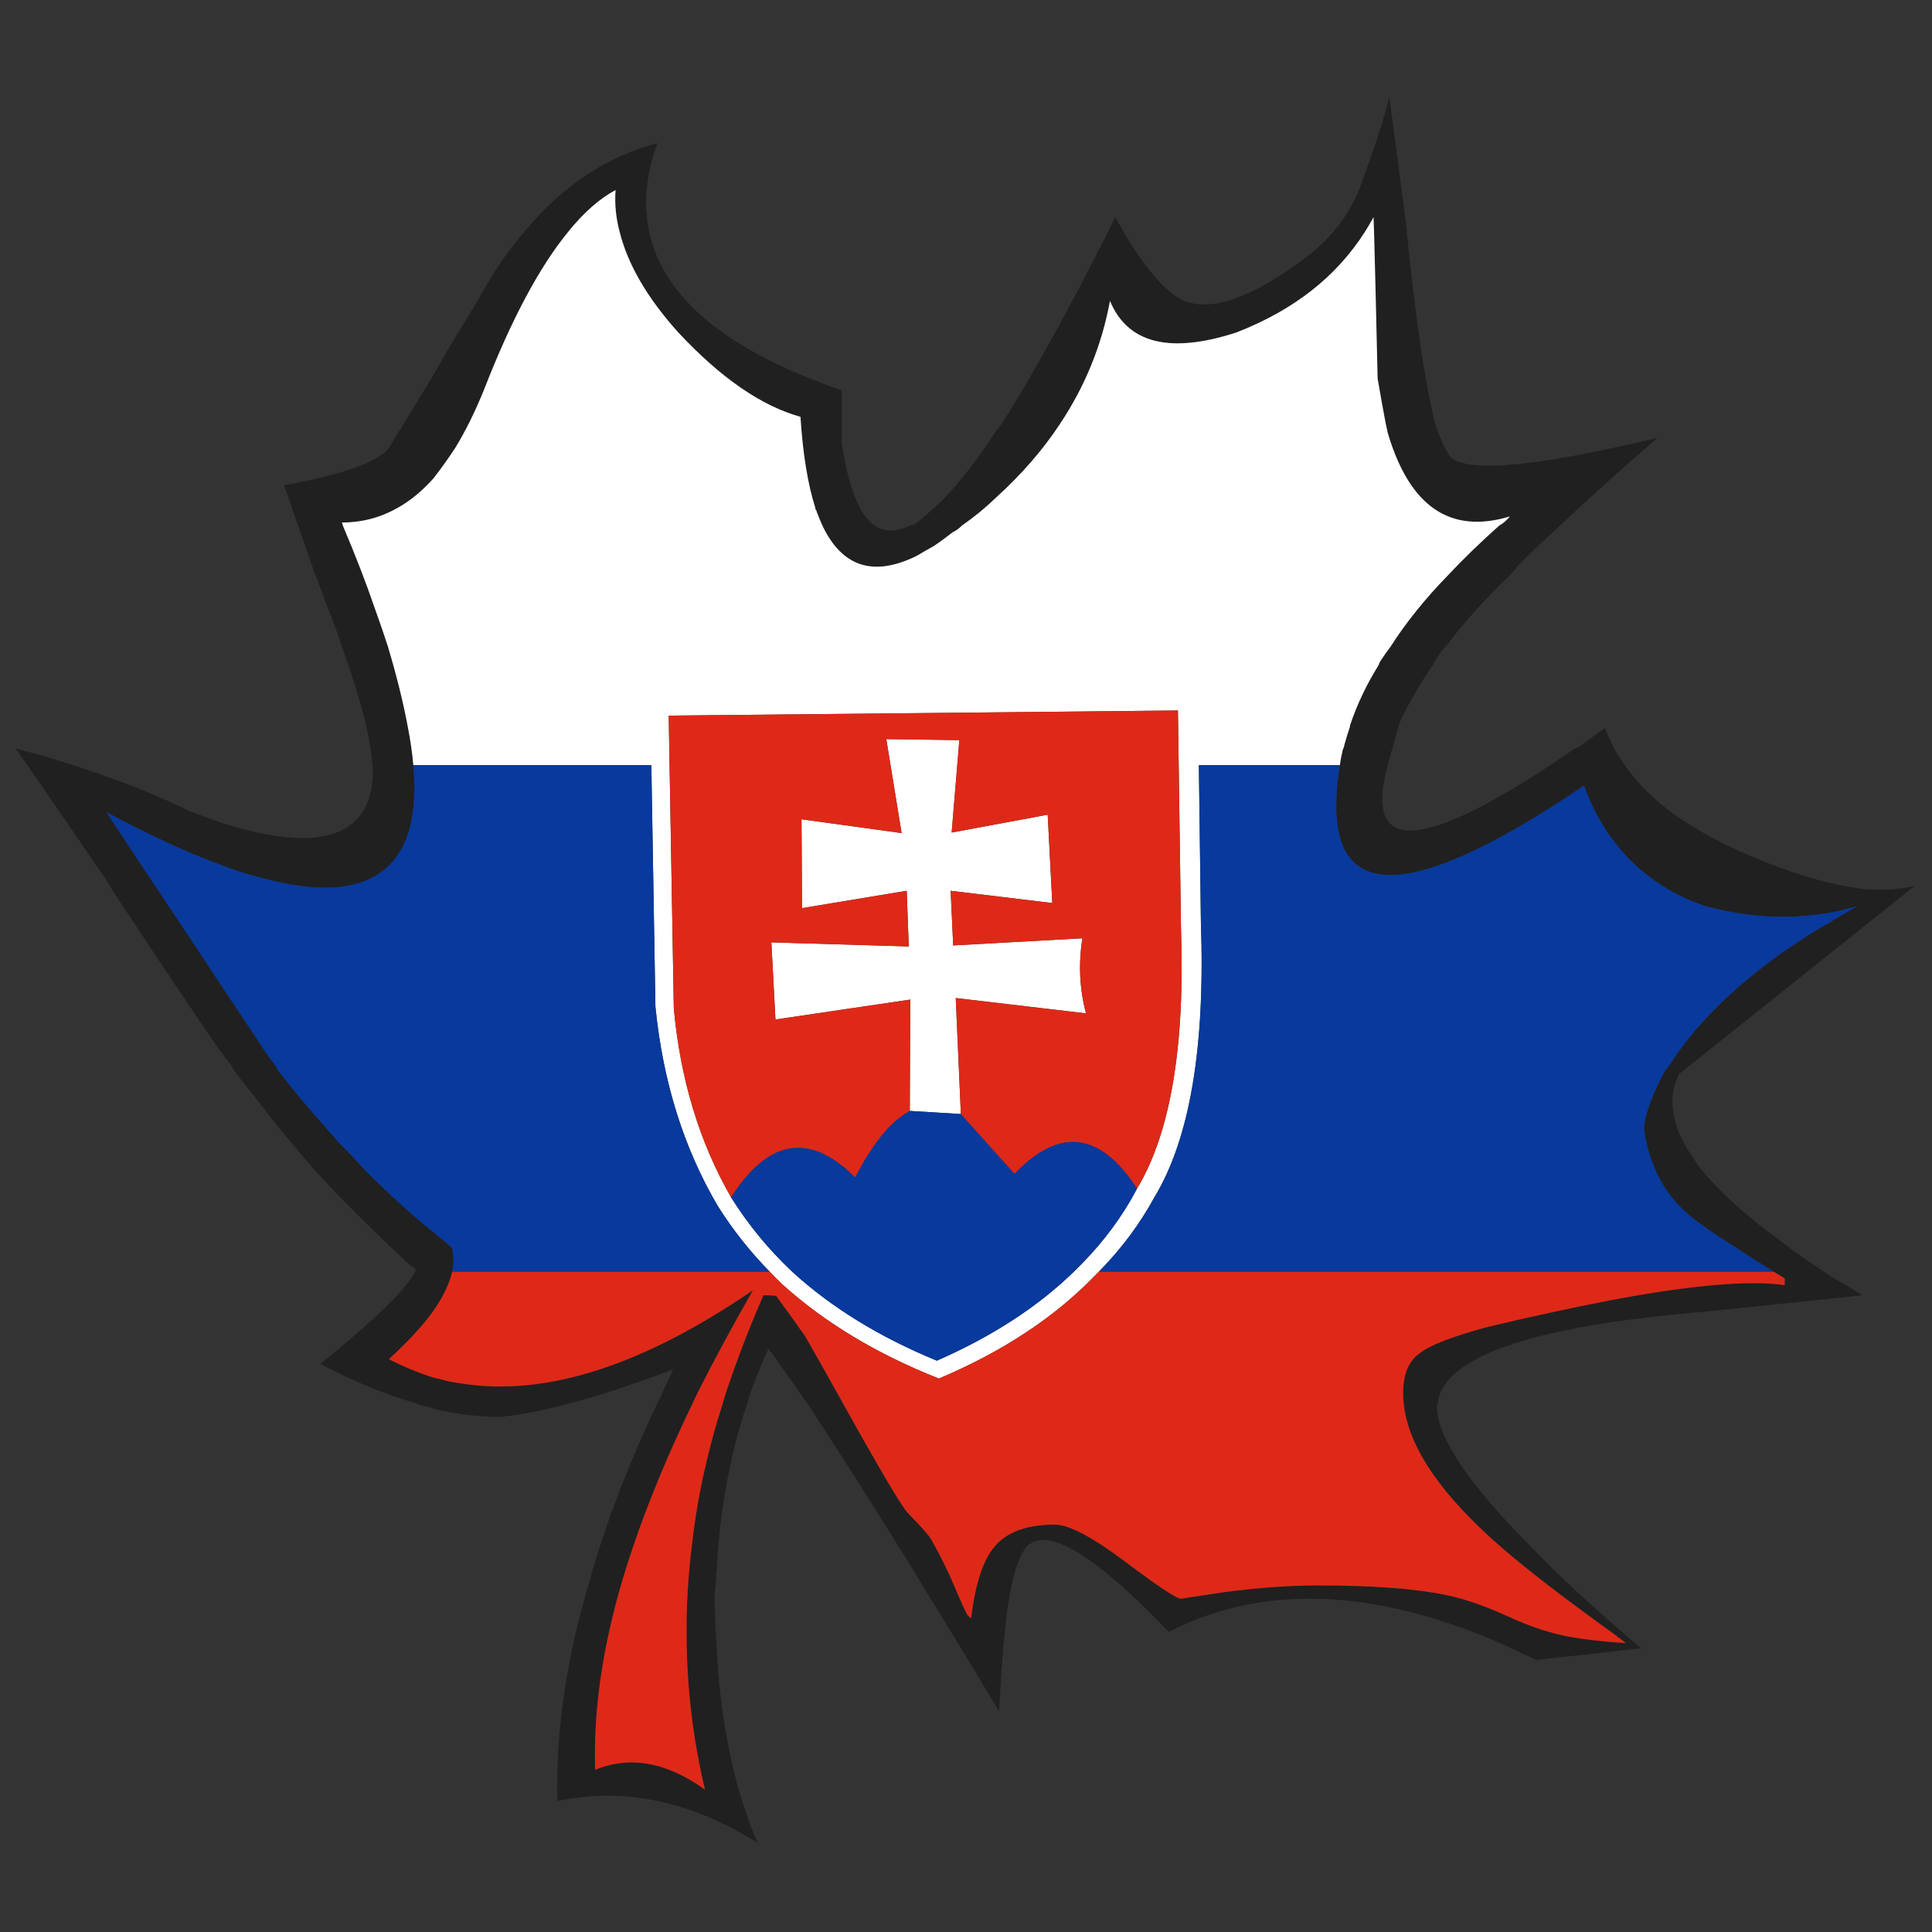 <?xml version="1.0" encoding="utf-8"?>
<!-- Generator: Adobe Illustrator 16.0.0, SVG Export Plug-In . SVG Version: 6.00 Build 0)  -->
<!DOCTYPE svg PUBLIC "-//W3C//DTD SVG 1.1//EN" "http://www.w3.org/Graphics/SVG/1.1/DTD/svg11.dtd">
<svg version="1.1" id="Layer_1" xmlns="http://www.w3.org/2000/svg" xmlns:xlink="http://www.w3.org/1999/xlink" x="0px" y="0px"
	 width="300px" height="300px" viewBox="0 0 300 300" enable-background="new 0 0 300 300" xml:space="preserve">
<rect x="0" y="0" width="300" height="300" fill="#333333" stroke="none"/>
<g>
	<path fill-rule="evenodd" clip-rule="evenodd" fill="#202020" d="M64.182,118.812c0.423,4.812,0.026,8.698-1.189,11.659
		c-3.067,7.296-10.787,9.173-23.158,5.631c-1.692-0.424-3.49-1.004-5.393-1.745c-5.34-1.957-11.314-4.706-17.924-8.249
		c3.438,5.235,6.556,9.94,9.359,14.117c3.277,4.917,6.133,9.227,8.565,12.928c2.114,3.172,3.913,5.869,5.393,8.089
		c0.317,0.476,0.661,1.005,1.031,1.586c0.634,0.952,1.27,1.824,1.904,2.617c0.105,0.266,0.264,0.555,0.476,0.872
		c2.274,2.909,4.706,5.815,7.296,8.725c0.741,0.846,1.454,1.665,2.142,2.458c1.163,1.11,2.247,2.248,3.251,3.411
		c3.12,3.225,6.53,6.397,10.231,9.517c0.37,0.318,0.74,0.609,1.11,0.872c0.688,0.583,1.401,1.164,2.142,1.744
		c0.265,0.266,0.529,0.53,0.793,0.794c0.265,1.11,0.265,2.326,0,3.649c-0.423,1.849-1.401,3.885-2.935,6.105
		c-1.691,2.327-3.992,4.812-6.899,7.456c2.273,1.163,4.574,2.114,6.899,2.854c0.74,0.158,1.481,0.344,2.221,0.555
		c0.793,0.159,1.586,0.291,2.379,0.396c12.954,2.011,27.97-2.829,45.047-14.513c-3.12,5.444-5.948,10.681-8.486,15.702
		c-0.317,0.635-0.608,1.242-0.872,1.825c-3.808,7.878-6.9,15.331-9.279,22.364c-1.639,4.811-2.935,9.464-3.886,13.959
		c-1.534,7.243-2.194,14.116-1.983,20.621c5.446-2.222,11.129-1.19,17.051,3.092c-1.85-7.771-2.802-15.677-2.854-23.713
		c-0.053-4.601,0.211-9.253,0.793-13.959c0.793-7.349,2.406-14.804,4.837-22.364c0.159-0.583,0.344-1.19,0.555-1.825
		c1.639-4.917,3.543-9.861,5.71-14.83c0-0.053,0.026-0.079,0.079-0.079c1.322,0,1.983,0.053,1.983,0.158
		c1.586,2.167,3.067,4.23,4.442,6.187c1.797,3.118,3.41,5.975,4.837,8.564c6.609,11.896,10.336,18.216,11.182,18.955
		c2.221,2.274,3.437,3.676,3.649,4.204c0.846,1.479,1.745,3.225,2.696,5.234c1.217,2.854,2.142,4.944,2.776,6.266l0.635,0.633
		c0.634-5.339,1.852-9.067,3.648-11.182c1.903-2.272,5.021-3.409,9.358-3.409c2.167,0,5.789,1.901,10.865,5.709
		c5.129,3.86,8.036,5.79,8.724,5.79c0.053,0,2.327-0.344,6.82-1.031c5.287-0.688,10.126-1.031,14.515-1.031
		c8.459,0,15.095,0.502,19.906,1.507c2.802,0.581,6.001,1.693,9.596,3.332c3.438,1.586,6.662,2.643,9.677,3.172
		c2.432,0.422,5.287,0.741,8.564,0.951c-0.423-0.37-0.846-0.688-1.269-0.951c-0.105-0.053-0.158-0.104-0.158-0.159
		c-7.878-5.657-13.8-10.203-17.766-13.641c-10.258-8.884-15.386-16.894-15.386-24.031c0-0.105,0-0.212,0-0.317
		c0.053-2.801,0.926-4.783,2.617-5.948c1.534-1.215,5.022-2.563,10.469-4.044c6.662-1.587,12.98-2.961,18.955-4.124
		c12.582-2.379,21.65-3.172,27.202-2.379v-1.032c-0.581-0.37-1.138-0.714-1.666-1.029c-3.225-2.011-5.551-3.49-6.978-4.443
		c-2.909-1.849-5.155-3.463-6.741-4.837c-3.597-3.278-5.765-7.666-6.505-13.165h0.079c0.053-0.37,0.105-0.819,0.16-1.348
		c0.58-2.222,1.507-4.521,2.775-6.901c0.212-0.423,0.528-0.872,0.951-1.348c3.86-6.132,9.782-12.027,17.766-17.686
		c1.004-0.687,2.035-1.375,3.093-2.062c1.321-0.899,2.697-1.719,4.124-2.458c0.317-0.265,0.714-0.529,1.189-0.793
		c1.005-0.582,2.037-1.164,3.094-1.745c-1.057,0.264-2.089,0.528-3.094,0.793c-6.662,1.375-13.509,1.11-20.541-0.793
		c-2.063-0.688-3.913-1.507-5.552-2.459c-6.292-3.648-10.731-9.067-13.323-16.258c-25.644,17.395-38.465,18.453-38.465,3.172
		c0-2.114,0.185-4.229,0.555-6.345c0.106-0.793,0.265-1.612,0.476-2.458c0.105-0.159,0.186-0.396,0.238-0.714
		c0.264-0.951,0.555-1.903,0.872-2.855v-0.159c1.059-3.172,2.539-6.292,4.441-9.358c0.053-0.211,0.133-0.396,0.238-0.555
		c0.476-0.74,1.031-1.534,1.665-2.379c2.327-3.648,5.262-7.296,8.803-10.944c2.433-2.591,5.103-5.182,8.012-7.772
		c0.581-0.318,1.137-0.793,1.665-1.428c-9.252,2.802-15.572-1.507-18.955-12.928c-0.105-0.476-0.21-0.951-0.317-1.427
		c-0.423-2.221-0.846-4.574-1.269-7.058c-0.264-11.632-0.449-19.219-0.555-22.762c-0.053-1.375-0.08-2.142-0.08-2.3
		c-0.422,0.793-0.872,1.56-1.348,2.3c-4.441,6.979-11.104,12.187-19.985,15.624c-10.311,3.33-16.841,1.691-19.591-4.917
		c-1.269,6.873-3.858,13.245-7.771,19.113c-2.645,4.018-5.948,7.825-9.914,11.42c-1.639,1.586-3.411,3.04-5.314,4.362
		c-0.476,0.476-0.951,0.819-1.428,1.031c-1.004,0.793-1.982,1.507-2.935,2.142c-0.951,0.528-1.824,1.031-2.617,1.506
		c-6.715,3.331-11.605,1.771-14.672-4.679c-0.264-0.582-0.528-1.216-0.793-1.904c-0.053-0.105-0.105-0.264-0.159-0.476
		c-0.105-0.106-0.158-0.211-0.158-0.317V78.84c-1.163-3.649-1.93-8.354-2.3-14.117c-6.081-1.692-12.399-6.055-18.955-13.086
		c-4.811-5.34-7.851-10.549-9.121-15.624c-0.582-2.168-0.793-4.336-0.634-6.504c-2.484,1.322-4.944,3.49-7.375,6.504
		c-4.495,5.499-8.856,13.694-13.086,24.585c-1.375,3.384-2.855,6.371-4.441,8.962c-1.111,1.692-2.248,3.278-3.411,4.758
		c-1.744,1.957-3.622,3.49-5.63,4.6c-2.644,1.48-5.499,2.22-8.565,2.22l0.079,0.159c0.053,0.159,0.08,0.265,0.08,0.318
		c1.956,4.6,3.648,8.988,5.075,13.165c0.688,1.903,1.322,3.754,1.904,5.551c1.375,4.6,2.406,8.75,3.093,12.452
		C63.732,114.952,64.023,116.961,64.182,118.812z M215.742,14.997l2.458,18.717c0.105,0.793,0.185,1.56,0.236,2.3
		c1.429,14.011,2.909,23.951,4.443,29.82c0.898,2.75,1.771,4.547,2.616,5.393c3.227,2.168,13.853,1.084,31.883-3.251
		c-6.557,5.71-11.605,10.258-15.149,13.642c-4.281,3.913-6.608,6.186-6.979,6.82c-0.265,0.317-0.556,0.634-0.872,0.952
		c-3.754,3.595-7.032,7.244-9.834,10.944c-0.213,0.159-0.396,0.344-0.557,0.556c-0.581,0.793-1.084,1.586-1.505,2.379
		c-2.011,2.908-3.729,5.896-5.155,8.962l-1.586,5.631c-0.105,0.317-0.187,0.634-0.239,0.951c-3.755,13.536,4.653,13.536,25.221,0
		c1.162-0.793,2.38-1.612,3.648-2.458c0.37-0.159,0.793-0.396,1.269-0.714c1.163-0.846,2.353-1.718,3.568-2.617
		c0.318,0.846,0.715,1.719,1.19,2.617c0.104,0.317,0.21,0.555,0.317,0.714c0.476,0.846,1.005,1.666,1.586,2.458
		c1.799,2.591,4.123,4.97,6.979,7.138c3.702,2.75,8.274,5.235,13.721,7.456c4.495,1.85,8.619,3.172,12.372,3.965
		c1.428,0.264,2.802,0.502,4.125,0.714c0.316,0,0.607,0,0.872,0c2.645,0.158,4.971-0.027,6.979-0.555l-36.641,29.264
		c-1.163,2.327-1.322,4.866-0.476,7.613c0,0.105,0.053,0.318,0.158,0.636c0.265,0.74,0.635,1.56,1.11,2.458
		c0.318,0.635,0.688,1.244,1.111,1.825c0.37,0.528,0.714,1.058,1.029,1.586c2.274,2.96,5.552,6.133,9.835,9.517
		c0.528,0.423,1.11,0.846,1.746,1.269c2.854,2.327,6.239,4.706,10.15,7.139c1.269,0.688,2.539,1.452,3.808,2.3l-24.349,2.537
		c-24.427,2.009-38.121,6.133-41.081,12.372c-0.266,0.635-0.423,1.242-0.476,1.825c-0.105,0.21-0.16,0.37-0.16,0.475
		c0,4.759,4.891,12.057,14.673,21.89c4.072,4.23,9.067,8.883,14.989,13.959c0.423,0.369,0.819,0.713,1.189,1.03
		c0.317,0.265,0.636,0.504,0.951,0.714l-16.416,1.825c-2.697-1.323-5.288-2.513-7.773-3.569c-18.929-7.667-35.345-7.931-49.25-0.793
		c-6.503-6.821-11.712-11.208-15.623-13.166c-2.592-1.269-4.521-1.453-5.791-0.555c-0.265,0.053-0.501,0.238-0.714,0.555
		c-1.586,1.958-2.723,6.609-3.409,13.959c-0.317,3.278-0.581,7.138-0.793,11.579c-2.434-4.072-4.759-7.931-6.98-11.579
		c-2.062-3.331-3.992-6.478-5.789-9.438c-0.898-1.534-1.824-3.041-2.776-4.521c-5.816-9.305-10.574-16.761-14.276-22.364
		c-0.476-0.583-0.898-1.19-1.269-1.825c-1.27-1.744-2.353-3.277-3.252-4.599c-0.476-0.741-0.979-1.402-1.506-1.983
		c-0.952,2.114-1.851,4.308-2.697,6.582c-0.211,0.635-0.397,1.242-0.556,1.825c-2.326,6.819-3.833,14.275-4.52,22.364
		c-0.159,2.538-0.344,5.05-0.555,7.534c0,2.169,0.079,4.31,0.238,6.425c0.476,12.425,2.617,23.079,6.424,31.961
		c-10.363-6.503-20.726-8.67-31.088-6.503c-0.211-8.037,0.687-16.523,2.696-25.458c1.058-4.495,2.353-9.148,3.886-13.959
		c2.273-7.138,5.261-14.592,8.962-22.364c0.318-0.583,0.608-1.19,0.872-1.825c0.477-1.057,1.004-2.193,1.586-3.409
		c-3.437,1.269-6.662,2.405-9.675,3.409c-2.274,0.74-4.389,1.35-6.345,1.825c-4.177,1.163-7.826,1.877-10.945,2.141
		c-3.277,0-6.714-0.422-10.31-1.269c-0.317-0.105-0.608-0.213-0.872-0.318c-0.476-0.053-0.899-0.157-1.269-0.315
		c-0.211-0.053-0.396-0.134-0.555-0.238c-1.798-0.476-3.622-1.085-5.473-1.825c-3.066-1.162-6.186-2.59-9.358-4.281
		c1.797-1.429,3.357-2.724,4.68-3.887c5.604-4.759,8.935-8.222,9.992-10.389c0.053-0.105,0.106-0.213,0.159-0.318
		c-0.265-0.265-0.556-0.503-0.873-0.714c-2.168-1.956-4.282-3.965-6.345-6.027c-2.802-2.696-5.578-5.552-8.328-8.565
		c-1.269-1.427-2.511-2.882-3.727-4.362c-0.688-0.793-1.375-1.612-2.063-2.458c-2.273-2.909-4.547-5.815-6.82-8.725
		c-0.211-0.317-0.37-0.606-0.477-0.872c-0.582-0.688-1.083-1.349-1.506-1.982c-0.317-0.37-0.634-0.793-0.952-1.269
		c-0.793-1.165-1.586-2.326-2.379-3.49c-4.177-6.187-7.852-11.685-11.024-16.497c-1.321-1.903-2.511-3.754-3.569-5.551
		c-4.441-6.503-7.851-11.473-10.23-14.91c-1.956-2.855-3.252-4.706-3.886-5.552c1.27,0.37,2.564,0.714,3.886,1.031
		c3.543,1.058,6.953,2.168,10.23,3.332c4.653,1.639,8.963,3.437,12.928,5.393l4.758,1.745c0.105,0,0.185,0.026,0.238,0.08
		c15.174,4.759,23,2.273,23.475-7.455c0-0.476-0.026-0.979-0.079-1.507c-0.106-1.639-0.423-3.648-0.952-6.027
		c-0.793-3.437-2.062-7.587-3.807-12.452c-0.634-1.956-1.375-3.965-2.221-6.027c-0.582-1.639-1.216-3.331-1.903-5.076l-4.838-13.879
		c0.105-0.053,0.238-0.079,0.396-0.079c3.119-0.582,5.79-1.19,8.01-1.824c4.229-1.217,6.847-2.512,7.852-3.886
		c2.538-4.125,4.838-7.878,6.899-11.262c1.164-2.114,2.3-4.071,3.411-5.868c2.009-3.279,3.754-6.213,5.234-8.804
		c1.692-2.802,3.516-5.34,5.473-7.613c5.921-7.138,12.821-11.738,20.699-13.8c-1.797,4.917-2.22,9.517-1.269,13.8
		c2.221,10.31,12.187,18.505,29.899,24.585v8.248c1.058,6.98,2.776,11.236,5.155,12.77c1.481,1.004,3.279,1.004,5.394,0
		c0.369-0.053,0.739-0.211,1.11-0.477c0.793-0.634,1.666-1.375,2.617-2.22c2.855-2.538,6.08-6.53,9.677-11.976
		c0.316-0.423,0.607-0.793,0.872-1.11c4.759-7.508,10.256-17.448,16.495-29.82c0.372-0.741,0.74-1.507,1.111-2.3
		c0.475,0.793,0.924,1.56,1.349,2.3c3.383,5.763,6.503,9.332,9.357,10.707c4.283,1.691,10.522-0.503,18.717-6.583
		c1.639-1.217,3.12-2.591,4.442-4.124c2.062-2.379,3.594-5.076,4.6-8.09C213.784,21.896,215.159,17.587,215.742,14.997z"/>
	<path fill-rule="evenodd" clip-rule="evenodd" fill="#FFFFFF" d="M170.614,197.487c-0.212,0.21-0.423,0.421-0.635,0.633
		c-6.238,6.452-14.302,11.765-24.189,15.941c-9.622-3.807-17.712-8.672-24.268-14.592c-0.687-0.635-1.348-1.295-1.982-1.982
		c-3.066-3.12-5.763-6.531-8.09-10.231c-5.287-8.989-8.513-19.299-9.676-30.931l-0.634-37.514H64.182
		c-0.159-1.85-0.449-3.859-0.873-6.027c-0.687-3.701-1.718-7.852-3.093-12.452c-0.582-1.797-1.216-3.648-1.904-5.551
		c-1.427-4.177-3.12-8.565-5.075-13.165c0-0.053-0.027-0.159-0.08-0.318l-0.079-0.159c3.066,0,5.922-0.74,8.565-2.22
		c2.009-1.11,3.886-2.644,5.63-4.6c1.164-1.48,2.3-3.066,3.411-4.758c1.586-2.591,3.066-5.578,4.441-8.962
		c4.229-10.892,8.591-19.087,13.086-24.585c2.432-3.014,4.891-5.182,7.375-6.504c-0.159,2.168,0.053,4.336,0.634,6.504
		c1.27,5.075,4.31,10.284,9.121,15.624c6.556,7.031,12.875,11.394,18.955,13.086c0.37,5.763,1.137,10.468,2.3,14.117v0.079
		c0,0.106,0.053,0.211,0.158,0.317c0.053,0.211,0.106,0.37,0.159,0.476c0.265,0.688,0.529,1.322,0.793,1.904
		c3.067,6.45,7.957,8.01,14.672,4.679c0.793-0.476,1.666-0.979,2.617-1.506c0.952-0.634,1.93-1.349,2.935-2.142
		c0.477-0.211,0.952-0.555,1.428-1.031c1.903-1.322,3.676-2.776,5.314-4.362c3.966-3.595,7.27-7.402,9.914-11.42
		c3.912-5.869,6.502-12.24,7.771-19.113c2.75,6.609,9.28,8.248,19.591,4.917c8.882-3.438,15.544-8.645,19.985-15.624
		c0.476-0.741,0.926-1.507,1.348-2.3c0,0.159,0.027,0.925,0.08,2.3c0.105,3.542,0.291,11.129,0.555,22.762
		c0.423,2.484,0.846,4.837,1.269,7.058c0.107,0.476,0.212,0.952,0.317,1.427c3.383,11.421,9.703,15.73,18.955,12.928
		c-0.528,0.634-1.084,1.11-1.665,1.428c-2.909,2.59-5.579,5.181-8.012,7.772c-3.541,3.648-6.476,7.296-8.803,10.944
		c-0.634,0.846-1.189,1.639-1.665,2.379c-0.105,0.159-0.186,0.344-0.238,0.555c-1.902,3.066-3.383,6.186-4.441,9.358v0.159
		c-0.317,0.952-0.608,1.904-0.872,2.855c-0.053,0.317-0.133,0.555-0.238,0.714c-0.211,0.846-0.369,1.666-0.476,2.458h-21.889
		l0.317,24.507c0.686,19.298-1.718,33.495-7.217,42.588C176.985,190.084,174.104,193.942,170.614,197.487z M176.563,184.559
		c5.182-8.618,7.456-22.048,6.82-40.289l-0.476-33.944l-79.071,0.793l0.793,45.443c1.004,10.998,3.965,20.779,8.883,29.344
		c2.644,4.23,5.79,8.064,9.438,11.5l0.08,0.081c6.08,5.551,13.562,10.15,22.444,13.798c8.565-3.753,15.65-8.352,21.255-13.798
		c0.423-0.425,0.846-0.847,1.269-1.271C171.486,192.676,174.342,188.788,176.563,184.559z M149.201,172.98l-7.931-0.476l0.079-17.29
		l-20.938,3.093l-0.634-11.976l21.334,0.634l-0.317-8.645l-16.258,2.696l-0.079-13.799l15.544,2.142l-2.379-14.593l11.341,0.159
		l-1.19,14.354l14.911-2.776l0.714,13.721l-15.782-1.903l0.396,8.486l20.064-1.11c-0.634,3.965-0.449,7.852,0.556,11.658
		l-20.224-2.38L149.201,172.98z"/>
	<path fill-rule="evenodd" clip-rule="evenodd" fill="#08399C" d="M170.614,197.487c3.49-3.545,6.371-7.403,8.646-11.581
		c5.499-9.093,7.902-23.29,7.217-42.588l-0.317-24.507h21.889c-0.37,2.115-0.555,4.23-0.555,6.345
		c0,15.28,12.821,14.223,38.465-3.172c2.592,7.191,7.031,12.61,13.323,16.258c1.639,0.952,3.489,1.771,5.552,2.459
		c7.032,1.903,13.879,2.168,20.541,0.793c1.005-0.265,2.037-0.529,3.094-0.793c-1.057,0.582-2.089,1.164-3.094,1.745
		c-0.476,0.264-0.872,0.528-1.189,0.793c-1.427,0.74-2.803,1.559-4.124,2.458c-1.058,0.687-2.089,1.375-3.093,2.062
		c-7.983,5.659-13.905,11.554-17.766,17.686c-0.423,0.476-0.739,0.925-0.951,1.348c-1.269,2.38-2.195,4.68-2.775,6.901
		c-0.055,0.528-0.107,0.978-0.16,1.348h-0.079c0.74,5.499,2.908,9.887,6.505,13.165c1.586,1.374,3.832,2.988,6.741,4.837
		c1.427,0.953,3.753,2.433,6.978,4.443H170.614z M119.54,197.487H70.209c0.265-1.323,0.265-2.539,0-3.649
		c-0.264-0.264-0.528-0.528-0.793-0.794c-0.741-0.58-1.454-1.161-2.142-1.744c-0.37-0.263-0.74-0.554-1.11-0.872
		c-3.701-3.119-7.111-6.292-10.231-9.517c-1.005-1.163-2.088-2.301-3.251-3.411c-0.688-0.793-1.401-1.612-2.142-2.458
		c-2.591-2.909-5.022-5.815-7.296-8.725c-0.211-0.317-0.37-0.606-0.476-0.872c-0.634-0.793-1.27-1.665-1.904-2.617
		c-0.37-0.581-0.713-1.11-1.031-1.586c-1.48-2.22-3.279-4.917-5.393-8.089c-2.432-3.702-5.288-8.011-8.565-12.928
		c-2.803-4.177-5.922-8.882-9.359-14.117c6.61,3.543,12.584,6.292,17.924,8.249c1.903,0.741,3.701,1.321,5.393,1.745
		c12.372,3.542,20.091,1.665,23.158-5.631c1.216-2.961,1.613-6.847,1.189-11.659h36.958l0.634,37.514
		c1.163,11.632,4.389,21.941,9.676,30.931C113.776,190.956,116.473,194.367,119.54,197.487z M141.271,172.505l7.931,0.476
		l8.327,9.278c6.979-7.296,13.323-6.529,19.034,2.3c-2.221,4.229-5.076,8.117-8.565,11.658c-0.423,0.424-0.846,0.846-1.269,1.271
		c-5.604,5.446-12.689,10.045-21.255,13.798c-8.883-3.647-16.365-8.247-22.444-13.798l-0.08-0.081
		c-3.648-3.436-6.794-7.27-9.438-11.5c5.816-9.093,12.239-10.124,19.272-3.092C135.534,177.474,138.362,174.038,141.271,172.505z"/>
	<path fill-rule="evenodd" clip-rule="evenodd" fill="#DE2918" d="M70.209,197.487h49.331c0.634,0.688,1.295,1.348,1.982,1.982
		c6.556,5.92,14.646,10.785,24.268,14.592c9.888-4.177,17.951-9.489,24.189-15.941c0.212-0.212,0.423-0.423,0.635-0.633H275.46
		c0.528,0.315,1.085,0.659,1.666,1.029v1.032c-5.552-0.793-14.62,0-27.202,2.379c-5.975,1.163-12.293,2.537-18.955,4.124
		c-5.446,1.48-8.935,2.829-10.469,4.044c-1.691,1.165-2.564,3.147-2.617,5.948c0,0.105,0,0.212,0,0.317
		c0,7.138,5.128,15.147,15.386,24.031c3.966,3.438,9.888,7.983,17.766,13.641c0,0.055,0.053,0.106,0.158,0.159
		c0.423,0.264,0.846,0.581,1.269,0.951c-3.277-0.21-6.133-0.529-8.564-0.951c-3.015-0.529-6.239-1.586-9.677-3.172
		c-3.595-1.639-6.794-2.751-9.596-3.332c-4.812-1.005-11.447-1.507-19.906-1.507c-4.389,0-9.228,0.344-14.515,1.031
		c-4.493,0.688-6.768,1.031-6.82,1.031c-0.688,0-3.595-1.93-8.724-5.79c-5.076-3.808-8.698-5.709-10.865-5.709
		c-4.337,0-7.455,1.137-9.358,3.409c-1.797,2.114-3.015,5.843-3.648,11.182l-0.635-0.633c-0.634-1.321-1.559-3.411-2.776-6.266
		c-0.951-2.01-1.85-3.755-2.696-5.234c-0.212-0.528-1.428-1.93-3.649-4.204c-0.846-0.739-4.573-7.059-11.182-18.955
		c-1.428-2.59-3.04-5.446-4.837-8.564c-1.375-1.956-2.856-4.02-4.442-6.187c0-0.105-0.661-0.158-1.983-0.158
		c-0.053,0-0.079,0.026-0.079,0.079c-2.167,4.969-4.071,9.913-5.71,14.83c-0.211,0.635-0.396,1.242-0.555,1.825
		c-2.432,7.561-4.044,15.016-4.837,22.364c-0.582,4.706-0.846,9.358-0.793,13.959c0.053,8.036,1.004,15.941,2.854,23.713
		c-5.922-4.282-11.605-5.313-17.051-3.092c-0.211-6.505,0.449-13.378,1.983-20.621c0.952-4.495,2.248-9.148,3.886-13.959
		c2.379-7.033,5.472-14.486,9.279-22.364c0.264-0.583,0.555-1.19,0.872-1.825c2.538-5.021,5.367-10.258,8.486-15.702
		c-17.078,11.684-32.094,16.523-45.047,14.513c-0.793-0.105-1.586-0.237-2.379-0.396c-0.74-0.211-1.481-0.396-2.221-0.555
		c-2.326-0.74-4.626-1.691-6.899-2.854c2.908-2.645,5.208-5.129,6.899-7.456C68.808,201.372,69.786,199.336,70.209,197.487z
		 M176.563,184.559c-5.711-8.829-12.056-9.596-19.034-2.3l-8.327-9.278l-0.793-18.005l20.224,2.38
		c-1.005-3.806-1.189-7.692-0.556-11.658l-20.064,1.11l-0.396-8.486l15.782,1.903l-0.714-13.721l-14.911,2.776l1.19-14.354
		l-11.341-0.159l2.379,14.593l-15.544-2.142l0.079,13.799l16.258-2.696l0.317,8.645l-21.334-0.634l0.634,11.976l20.938-3.093
		l-0.079,17.29c-2.909,1.533-5.737,4.969-8.486,10.31c-7.033-7.032-13.456-6.001-19.272,3.092
		c-4.917-8.564-7.878-18.346-8.883-29.344l-0.793-45.443l79.071-0.793l0.476,33.944C184.019,162.511,181.744,175.94,176.563,184.559
		z"/>
</g>
</svg>
